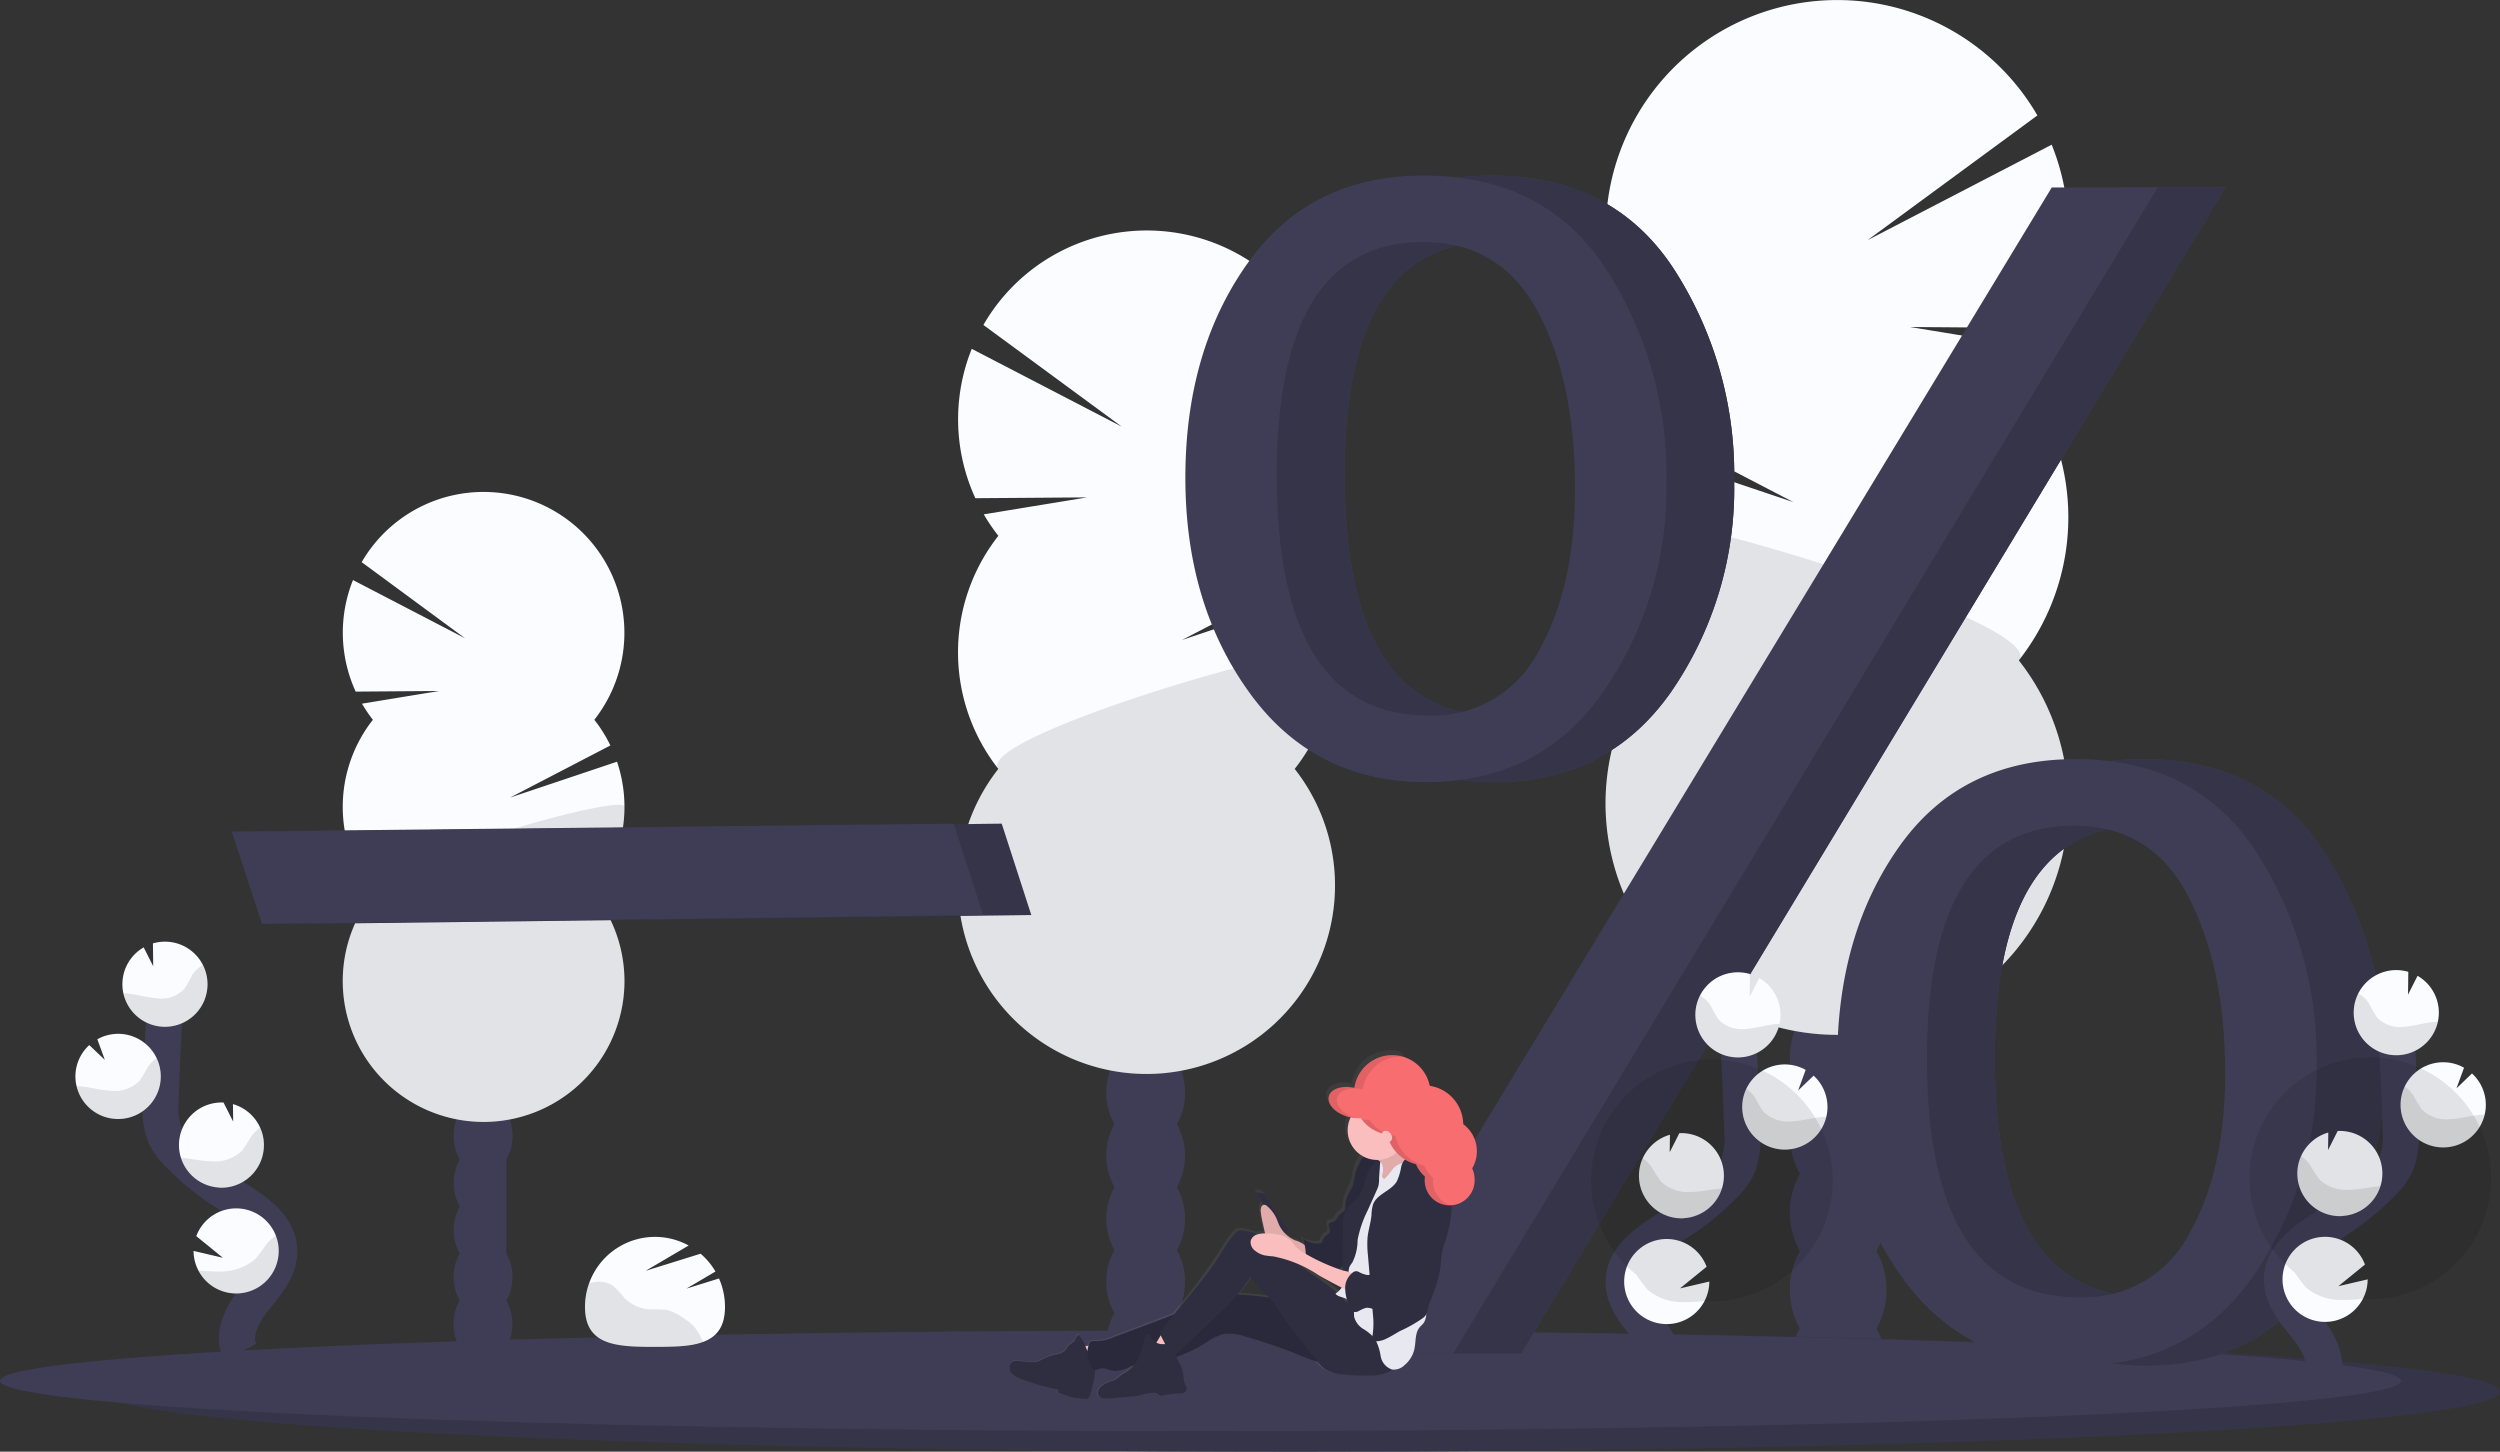 <svg xmlns="http://www.w3.org/2000/svg" xmlns:xlink="http://www.w3.org/1999/xlink" width="277.39" height="161.072" viewBox="0 0 277.39 161.072">
  <rect x="0" y="0" width="277.39" height="161.072" fill="#333333" stroke="none"/>
  <defs>
    <linearGradient id="linear-gradient" x1="0.5" y1="1" x2="0.5" y2="-0.001" gradientUnits="objectBoundingBox">
      <stop offset="0" stop-color="gray" stop-opacity="0.251"/>
      <stop offset="0.54" stop-color="gray" stop-opacity="0.122"/>
      <stop offset="1" stop-color="gray" stop-opacity="0.102"/>
    </linearGradient>
  </defs>
  <g id="Gruppe_522" data-name="Gruppe 522" transform="translate(0 -0.043)">
    <g id="Gruppe_519" data-name="Gruppe 519" transform="translate(178.145 0.043)">
      <ellipse id="Ellipse_248" data-name="Ellipse 248" cx="5.361" cy="7.016" rx="5.361" ry="7.016" transform="translate(20.439 144.659)" fill="#3f3d56"/>
      <path id="Pfad_2525" data-name="Pfad 2525" d="M856.419,584.214a8.453,8.453,0,0,0,1.128-4.288c0-3.883-2.4-7.016-5.361-7.016s-5.359,3.14-5.359,7.016a8.452,8.452,0,0,0,1.119,4.288,8.773,8.773,0,0,0,0,8.574,8.778,8.778,0,0,0,0,8.577,8.453,8.453,0,0,0-1.119,4.288c0,3.883,2.4,7.016,5.359,7.016s5.361-3.14,5.361-7.016a8.453,8.453,0,0,0-1.119-4.288,8.778,8.778,0,0,0,0-8.576,8.773,8.773,0,0,0,0-8.574Z" transform="translate(-826.377 -462.554)" fill="#3f3d56"/>
      <ellipse id="Ellipse_249" data-name="Ellipse 249" cx="5.361" cy="7.016" rx="5.361" ry="7.016" transform="translate(20.439 101.782)" fill="#3f3d56"/>
      <ellipse id="Ellipse_250" data-name="Ellipse 250" cx="5.361" cy="7.016" rx="5.361" ry="7.016" transform="translate(20.439 93.205)" fill="#3f3d56"/>
      <path id="Pfad_2526" data-name="Pfad 2526" d="M808.424,159.718a25.823,25.823,0,0,0,1.995-2.939l-14.076-2.313,15.233.114a25.724,25.724,0,0,0,.485-20.342l-20.439,10.6,18.852-13.848a25.676,25.676,0,1,0-42.409,28.732,25.729,25.729,0,0,0-2.927,4.681l18.281,9.5-19.492-6.553a25.676,25.676,0,0,0,4.126,24.108,25.674,25.674,0,1,0,40.359,0,25.674,25.674,0,0,0,0-31.746Z" transform="translate(-762.558 -118.183)" fill="#fafcff"/>
      <path id="Pfad_2527" data-name="Pfad 2527" d="M762.609,353.558A25.557,25.557,0,0,0,768.1,369.43a25.674,25.674,0,1,0,40.359,0C811.9,365.062,762.609,350.675,762.609,353.558Z" transform="translate(-762.596 -296.149)" opacity="0.1"/>
    </g>
    <g id="Gruppe_520" data-name="Gruppe 520" transform="translate(38.029 54.631)">
      <ellipse id="Ellipse_251" data-name="Ellipse 251" cx="3.262" cy="4.271" rx="3.262" ry="4.271" transform="translate(12.297 88.057)" fill="#3f3d56"/>
      <path id="Pfad_2528" data-name="Pfad 2528" d="M241.763,626.793a5.152,5.152,0,0,0,.682-2.611c0-2.359-1.456-4.271-3.264-4.271s-3.262,1.912-3.262,4.271a5.152,5.152,0,0,0,.68,2.611,5.354,5.354,0,0,0,0,5.22,5.354,5.354,0,0,0,0,5.22,5.135,5.135,0,0,0-.68,2.609c0,2.361,1.456,4.274,3.262,4.274s3.264-1.912,3.264-4.274a5.135,5.135,0,0,0-.682-2.609,1785887.715,1785887.715,0,0,1,0-10.44Z" transform="translate(-223.61 -552.736)" fill="#3f3d56"/>
      <ellipse id="Ellipse_252" data-name="Ellipse 252" cx="3.262" cy="4.271" rx="3.262" ry="4.271" transform="translate(12.297 61.954)" fill="#3f3d56"/>
      <ellipse id="Ellipse_253" data-name="Ellipse 253" cx="3.262" cy="4.271" rx="3.262" ry="4.271" transform="translate(12.297 56.734)" fill="#3f3d56"/>
      <path id="Pfad_2529" data-name="Pfad 2529" d="M188.548,368.391a15.554,15.554,0,0,1-1.213-1.789l8.574-1.408-9.273.07a15.67,15.67,0,0,1-.3-12.377l12.433,6.458L187.3,350.9a15.629,15.629,0,1,1,25.814,17.49,15.612,15.612,0,0,1,1.781,2.847l-11.13,5.786,11.867-3.982a15.639,15.639,0,0,1-2.519,14.678,15.629,15.629,0,1,1-24.569,0,15.634,15.634,0,0,1,0-19.328Z" transform="translate(-185.199 -343.114)" fill="#fafcff"/>
      <path id="Pfad_2530" data-name="Pfad 2530" d="M216.457,486.372a15.568,15.568,0,0,1-3.344,9.664,15.629,15.629,0,1,1-24.57,0C186.449,493.388,216.457,484.617,216.457,486.372Z" transform="translate(-185.199 -451.431)" opacity="0.1"/>
    </g>
    <g id="Gruppe_521" data-name="Gruppe 521" transform="translate(106.301 25.614)">
      <ellipse id="Ellipse_254" data-name="Ellipse 254" cx="4.366" cy="5.715" rx="4.366" ry="5.715" transform="translate(16.454 117.905)" fill="#3f3d56"/>
      <path id="Pfad_2531" data-name="Pfad 2531" d="M542.125,603.43a6.9,6.9,0,0,0,.91-3.495c0-3.155-1.942-5.715-4.368-5.715s-4.368,2.56-4.368,5.715a6.873,6.873,0,0,0,.912,3.495,7.145,7.145,0,0,0,0,6.987,7.14,7.14,0,0,0,0,6.984,6.873,6.873,0,0,0-.912,3.495c0,3.155,1.956,5.715,4.368,5.715s4.368-2.56,4.368-5.715a6.9,6.9,0,0,0-.91-3.495,7.154,7.154,0,0,0,0-6.984A7.16,7.16,0,0,0,542.125,603.43Z" transform="translate(-517.849 -504.263)" fill="#3f3d56"/>
      <ellipse id="Ellipse_255" data-name="Ellipse 255" cx="4.366" cy="5.715" rx="4.366" ry="5.715" transform="translate(16.454 82.972)" fill="#3f3d56"/>
      <ellipse id="Ellipse_256" data-name="Ellipse 256" cx="4.366" cy="5.715" rx="4.366" ry="5.715" transform="translate(16.454 75.986)" fill="#3f3d56"/>
      <path id="Pfad_2532" data-name="Pfad 2532" d="M471,257.439a20.851,20.851,0,0,1-1.626-2.393l11.472-1.883-12.406.092a20.956,20.956,0,0,1-.4-16.573l16.648,8.635-15.355-11.285a20.917,20.917,0,1,1,34.537,23.407,20.95,20.95,0,0,1,2.383,3.815l-14.891,7.737,15.879-5.339a20.925,20.925,0,0,1-3.371,19.641,20.915,20.915,0,1,1-32.879,0,20.922,20.922,0,0,1,0-25.863Z" transform="translate(-466.519 -223.547)" fill="#fafcff"/>
      <path id="Pfad_2533" data-name="Pfad 2533" d="M508.348,415.527a20.824,20.824,0,0,1-4.475,12.93,20.915,20.915,0,1,1-32.879,0C468.191,424.9,508.348,413.178,508.348,415.527Z" transform="translate(-466.519 -368.703)" opacity="0.1"/>
    </g>
    <path id="Pfad_2534" data-name="Pfad 2534" d="M340.158,733.557c0,1.667-12.188,3.191-32.338,4.368-3.665.211-7.591.412-11.756.6q-5.4.243-11.314.459-5.732.2-11.9.379c-12.993.371-27.358.638-42.618.772q-5.555.051-11.258.078-5.941.027-12.018.024c-73.568,0-133.2-2.987-133.2-6.674s59.635-6.674,133.2-6.674c31.673,0,60.759.556,83.62,1.478l2.5.1h.015C321.884,729.691,340.158,731.528,340.158,733.557Z" transform="translate(-62.768 -579.122)" fill="#3f3d56"/>
    <path id="Pfad_2535" data-name="Pfad 2535" d="M340.158,733.557c0,1.667-12.188,3.191-32.338,4.368-3.665.211-7.591.412-11.756.6q-5.4.243-11.314.459-5.732.2-11.9.379c-12.993.371-27.358.638-42.618.772q-5.555.051-11.258.078-5.941.027-12.018.024c-73.568,0-133.2-2.987-133.2-6.674s59.635-6.674,133.2-6.674c31.673,0,60.759.556,83.62,1.478l2.5.1h.015C321.884,729.691,340.158,731.528,340.158,733.557Z" transform="translate(-62.768 -579.122)" opacity="0.15"/>
    <path id="Pfad_2536" data-name="Pfad 2536" d="M294.908,732.079c0,1.393-12.188,2.67-32.338,3.64-3.662.177-7.591.345-11.753.5q-5.4.2-11.314.383-5.732.17-11.9.318c-13,.311-27.36.534-42.62.646q-5.55.041-11.258.063-5.941.022-12.015.022c-73.568,0-133.205-2.5-133.205-5.582s59.638-5.582,133.205-5.582c31.67,0,60.756.464,83.617,1.235l2.5.085h.017C276.646,728.846,294.908,730.373,294.908,732.079Z" transform="translate(-28.5 -578.819)" fill="#3f3d56"/>
    <path id="Pfad_2537" data-name="Pfad 2537" d="M159.824,505.9l-3.344-10.239,80.086-.876,3.281,10.137Z" transform="translate(-125.421 -403.35)" fill="#3f3d56"/>
    <path id="Pfad_2538" data-name="Pfad 2538" d="M159.824,505.9l-3.344-10.239,80.086-.876,3.281,10.137Z" transform="translate(-125.421 -403.35)" opacity="0.15"/>
    <path id="Pfad_2539" data-name="Pfad 2539" d="M137.824,505.9l-3.344-10.239,80.086-.876,3.281,10.137Z" transform="translate(-108.76 -403.35)" fill="#3f3d56"/>
    <path id="Pfad_2540" data-name="Pfad 2540" d="M628.184,265.749q-12.421,0-19.577-9.86T601.45,232q0-14.124,6.921-23.841T627.9,198.45q13.367,0,20.143,10.239a41.967,41.967,0,0,1,6.778,23.7,39.662,39.662,0,0,1-7.014,23.366Q640.792,265.756,628.184,265.749Zm.243-7.395a13.171,13.171,0,0,0,12.214-7.123q4.043-7.123,4.043-17.959,0-12.061-4.138-19.752t-12.692-7.693q-16.26,0-16.26,25.831,0,26.7,16.828,26.7Zm2.728,70.813H619.178l78.407-129.4h11.751Zm69.364,1.327q-12.608,0-19.658-9.95t-7.079-23.892q0-14.03,6.873-23.747T700.23,263.2q13.272,0,20,10.239a42.173,42.173,0,0,1,6.732,23.7A39.9,39.9,0,0,1,720,320.458Q713.03,330.5,700.514,330.5Zm.141-7.584a13.12,13.12,0,0,0,12.149-7q4.017-7,4.016-17.886,0-11.649-4.065-19.539t-12.666-7.9q-16.355,0-16.355,25.831,0,26.5,16.915,26.5Z" transform="translate(-462.403 -178.927)" fill="#3f3d56"/>
    <path id="Pfad_2541" data-name="Pfad 2541" d="M628.184,265.749q-12.421,0-19.577-9.86T601.45,232q0-14.124,6.921-23.841T627.9,198.45q13.367,0,20.143,10.239a41.967,41.967,0,0,1,6.778,23.7,39.662,39.662,0,0,1-7.014,23.366Q640.792,265.756,628.184,265.749Zm.243-7.395a13.171,13.171,0,0,0,12.214-7.123q4.043-7.123,4.043-17.959,0-12.061-4.138-19.752t-12.692-7.693q-16.26,0-16.26,25.831,0,26.7,16.828,26.7Zm2.728,70.813H619.178l78.407-129.4h11.751Zm69.364,1.327q-12.608,0-19.658-9.95t-7.079-23.892q0-14.03,6.873-23.747T700.23,263.2q13.272,0,20,10.239a42.173,42.173,0,0,1,6.732,23.7A39.9,39.9,0,0,1,720,320.458Q713.03,330.5,700.514,330.5Zm.141-7.584a13.12,13.12,0,0,0,12.149-7q4.017-7,4.016-17.886,0-11.649-4.065-19.539t-12.666-7.9q-16.355,0-16.355,25.831,0,26.5,16.915,26.5Z" transform="translate(-462.403 -178.927)" fill="#3f3d56"/>
    <path id="Pfad_2542" data-name="Pfad 2542" d="M628.184,265.749q-12.421,0-19.577-9.86T601.45,232q0-14.124,6.921-23.841T627.9,198.45q13.367,0,20.143,10.239a41.967,41.967,0,0,1,6.778,23.7,39.662,39.662,0,0,1-7.014,23.366Q640.792,265.756,628.184,265.749Zm.243-7.395a13.171,13.171,0,0,0,12.214-7.123q4.043-7.123,4.043-17.959,0-12.061-4.138-19.752t-12.692-7.693q-16.26,0-16.26,25.831,0,26.7,16.828,26.7Zm2.728,70.813H619.178l78.407-129.4h11.751Zm69.364,1.327q-12.608,0-19.658-9.95t-7.079-23.892q0-14.03,6.873-23.747T700.23,263.2q13.272,0,20,10.239a42.173,42.173,0,0,1,6.732,23.7A39.9,39.9,0,0,1,720,320.458Q713.03,330.5,700.514,330.5Zm.141-7.584a13.12,13.12,0,0,0,12.149-7q4.017-7,4.016-17.886,0-11.649-4.065-19.539t-12.666-7.9q-16.355,0-16.355,25.831,0,26.5,16.915,26.5Z" transform="translate(-462.403 -178.927)" opacity="0.15"/>
    <path id="Pfad_2543" data-name="Pfad 2543" d="M597.184,265.749q-12.421,0-19.577-9.86T570.45,232q0-14.124,6.921-23.841T596.9,198.45q13.367,0,20.143,10.239a41.968,41.968,0,0,1,6.778,23.7,39.662,39.662,0,0,1-7.014,23.366Q609.792,265.756,597.184,265.749Zm.243-7.395a13.171,13.171,0,0,0,12.214-7.123q4.043-7.123,4.043-17.959,0-12.061-4.138-19.752t-12.693-7.693q-16.26,0-16.26,25.831,0,26.7,16.828,26.7Zm2.728,70.813H588.178l78.407-129.4h11.751Zm69.364,1.327q-12.607,0-19.658-9.95t-7.079-23.892q0-14.03,6.873-23.747T669.23,263.2q13.272,0,20,10.239a42.173,42.173,0,0,1,6.732,23.7A39.9,39.9,0,0,1,689,320.458Q682.03,330.5,669.514,330.5Zm.141-7.584a13.12,13.12,0,0,0,12.149-7q4.017-7,4.016-17.886,0-11.649-4.065-19.539t-12.671-7.9q-16.355,0-16.355,25.831,0,26.5,16.92,26.5Z" transform="translate(-438.927 -178.927)" fill="#3f3d56"/>
    <path id="Pfad_2544" data-name="Pfad 2544" d="M775.134,623.065c1-1.854-.136-4.126-1.442-5.781s-2.9-3.373-2.864-5.482c.049-3.026,3.262-4.815,5.824-6.421a28.416,28.416,0,0,0,5.237-4.208,7.69,7.69,0,0,0,1.609-2.155,8.806,8.806,0,0,0,.485-3.827q-.168-6.485-.641-12.95" transform="translate(-590.675 -469.577)" fill="none" stroke="#3f3d56" stroke-miterlimit="10" stroke-width="4"/>
    <path id="Pfad_2545" data-name="Pfad 2545" d="M813.061,567.212a4.715,4.715,0,0,0-2.357-3.868l-1.058,2.092.032-2.534a4.781,4.781,0,0,0-1.556-.187,4.723,4.723,0,1,0,4.939,4.5Z" transform="translate(-615.51 -454.786)" fill="#fafcff"/>
    <path id="Pfad_2546" data-name="Pfad 2546" d="M779.993,691.529a4.72,4.72,0,1,1,.228-3.8l-2.951,2.4,3.252-.757A4.709,4.709,0,0,1,779.993,691.529Z" transform="translate(-590.863 -547.132)" fill="#fafcff"/>
    <path id="Pfad_2547" data-name="Pfad 2547" d="M782.781,645.706a4.723,4.723,0,0,1-4.939-4.5,4.67,4.67,0,0,1,.408-2.153,4.73,4.73,0,0,1,3.024-2.619l-.027,1.942,1.07-2.116h0a4.723,4.723,0,1,1,.442,9.436Z" transform="translate(-595.983 -510.486)" fill="#fafcff"/>
    <path id="Pfad_2548" data-name="Pfad 2548" d="M830.016,614.288a4.725,4.725,0,1,1,2.087-8.839l-.835,2.286,1.718-1.648a4.708,4.708,0,0,1,1.531,3.259,4.606,4.606,0,0,1-.121,1.3,4.725,4.725,0,0,1-4.38,3.64Z" transform="translate(-631.754 -486.695)" fill="#fafcff"/>
    <path id="Pfad_2549" data-name="Pfad 2549" d="M812.433,576.544c-1.09.119-2.148.459-3.242.527a3.522,3.522,0,0,1-2.987-1.046,14.429,14.429,0,0,1-.874-1.536,3.347,3.347,0,0,0-1.189-1.119,4.723,4.723,0,1,0,8.829,3.133C812.789,576.513,812.612,576.525,812.433,576.544Z" transform="translate(-615.518 -462.859)" opacity="0.1"/>
    <path id="Pfad_2550" data-name="Pfad 2550" d="M830.026,622.737A4.728,4.728,0,0,1,825.534,616a3.538,3.538,0,0,1,.949.951,15.541,15.541,0,0,0,.937,1.56,3.85,3.85,0,0,0,3.131,1.1c1.138-.051,2.24-.376,3.376-.485.158-.015.318-.024.485-.029A4.725,4.725,0,0,1,830.026,622.737Z" transform="translate(-631.764 -495.144)" opacity="0.1"/>
    <path id="Pfad_2551" data-name="Pfad 2551" d="M782.781,654.44a4.723,4.723,0,0,1-4.939-4.5,4.669,4.669,0,0,1,.408-2.153,3.8,3.8,0,0,1,1,.971,16.153,16.153,0,0,0,1.027,1.592,4.368,4.368,0,0,0,3.342,1.17c1.206-.029,2.3-.311,3.458-.4a4.725,4.725,0,0,1-4.293,3.318Z" transform="translate(-595.983 -519.219)" opacity="0.1"/>
    <path id="Pfad_2552" data-name="Pfad 2552" d="M779.945,700.974a13.406,13.406,0,1,0-7.574-2.929,18.527,18.527,0,0,0,1.264,1.679,5.934,5.934,0,0,0,3.912,1.374A20.106,20.106,0,0,0,779.945,700.974Z" transform="translate(-590.815 -556.577)" opacity="0.1"/>
    <path id="Pfad_2553" data-name="Pfad 2553" d="M1076.134,622.065c1-1.854-.136-4.126-1.442-5.781s-2.9-3.373-2.864-5.482c.048-3.026,3.262-4.815,5.824-6.421a28.412,28.412,0,0,0,5.237-4.208,7.688,7.688,0,0,0,1.609-2.155,8.808,8.808,0,0,0,.485-3.827q-.167-6.484-.641-12.95" transform="translate(-818.627 -468.819)" fill="none" stroke="#3f3d56" stroke-miterlimit="10" stroke-width="4"/>
    <path id="Pfad_2554" data-name="Pfad 2554" d="M1114.061,566.212a4.715,4.715,0,0,0-2.357-3.868l-1.058,2.092.032-2.534a4.779,4.779,0,0,0-1.556-.187,4.723,4.723,0,1,0,4.939,4.5Z" transform="translate(-843.462 -454.029)" fill="#fafcff"/>
    <path id="Pfad_2555" data-name="Pfad 2555" d="M1080.993,690.529a4.72,4.72,0,1,1,.228-3.8l-2.951,2.4,3.252-.757A4.709,4.709,0,0,1,1080.993,690.529Z" transform="translate(-818.815 -546.375)" fill="#fafcff"/>
    <path id="Pfad_2556" data-name="Pfad 2556" d="M1083.781,644.706a4.722,4.722,0,0,1-4.938-4.5,4.669,4.669,0,0,1,.407-2.153,4.73,4.73,0,0,1,3.024-2.619l-.027,1.941,1.07-2.116h.012a4.723,4.723,0,1,1,.442,9.436Z" transform="translate(-823.935 -509.728)" fill="#fafcff"/>
    <path id="Pfad_2557" data-name="Pfad 2557" d="M1131.016,613.288a4.725,4.725,0,1,1,2.087-8.839l-.835,2.286,1.718-1.648a4.708,4.708,0,0,1,1.531,3.259,4.6,4.6,0,0,1-.121,1.3A4.725,4.725,0,0,1,1131.016,613.288Z" transform="translate(-859.705 -485.937)" fill="#fafcff"/>
    <path id="Pfad_2558" data-name="Pfad 2558" d="M1113.433,575.544c-1.09.119-2.148.459-3.242.527a3.523,3.523,0,0,1-2.988-1.046,14.45,14.45,0,0,1-.874-1.536,3.345,3.345,0,0,0-1.189-1.119,4.723,4.723,0,1,0,8.829,3.133C1113.789,575.513,1113.612,575.525,1113.433,575.544Z" transform="translate(-843.469 -462.102)" opacity="0.1"/>
    <path id="Pfad_2559" data-name="Pfad 2559" d="M1131.026,621.737a4.728,4.728,0,0,1-4.492-6.737,3.539,3.539,0,0,1,.949.951,15.521,15.521,0,0,0,.937,1.56,3.849,3.849,0,0,0,3.131,1.1c1.138-.051,2.24-.376,3.376-.485.158-.015.318-.024.485-.029A4.725,4.725,0,0,1,1131.026,621.737Z" transform="translate(-859.716 -494.386)" opacity="0.1"/>
    <path id="Pfad_2560" data-name="Pfad 2560" d="M1083.781,653.44a4.722,4.722,0,0,1-4.938-4.5,4.669,4.669,0,0,1,.407-2.153,3.8,3.8,0,0,1,1,.971,16.153,16.153,0,0,0,1.026,1.592,4.369,4.369,0,0,0,3.342,1.17c1.17-.024,2.3-.311,3.458-.4A4.725,4.725,0,0,1,1083.781,653.44Z" transform="translate(-823.935 -518.461)" opacity="0.1"/>
    <path id="Pfad_2561" data-name="Pfad 2561" d="M1080.944,699.974a13.409,13.409,0,1,0-7.574-2.929,18.5,18.5,0,0,0,1.264,1.679,5.933,5.933,0,0,0,3.912,1.374A20.119,20.119,0,0,0,1080.944,699.974Z" transform="translate(-818.766 -555.82)" opacity="0.1"/>
    <path id="Pfad_2562" data-name="Pfad 2562" d="M110.774,609.065c-1-1.854.136-4.126,1.442-5.781s2.9-3.373,2.864-5.482c-.049-3.026-3.262-4.815-5.824-6.421a28.413,28.413,0,0,1-5.237-4.208,7.688,7.688,0,0,1-1.609-2.155,8.807,8.807,0,0,1-.485-3.827q.167-6.485.641-12.95" transform="translate(-84.096 -458.974)" fill="none" stroke="#3f3d56" stroke-miterlimit="10" stroke-width="4"/>
    <path id="Pfad_2563" data-name="Pfad 2563" d="M84.464,553.212a4.715,4.715,0,0,1,2.356-3.868l1.058,2.092-.032-2.534a4.779,4.779,0,0,1,1.556-.187,4.723,4.723,0,1,1-4.939,4.5Z" transform="translate(-70.878 -444.184)" fill="#fafcff"/>
    <path id="Pfad_2564" data-name="Pfad 2564" d="M117.529,677.529a4.72,4.72,0,1,0-.228-3.8l2.951,2.4L117,675.369A4.708,4.708,0,0,0,117.529,677.529Z" transform="translate(-95.522 -536.529)" fill="#fafcff"/>
    <path id="Pfad_2565" data-name="Pfad 2565" d="M114.809,631.706a4.723,4.723,0,0,0,4.939-4.5,4.669,4.669,0,0,0-.408-2.153,4.73,4.73,0,0,0-3.024-2.619l.027,1.941-1.07-2.116h0a4.723,4.723,0,1,0-.442,9.436Z" transform="translate(-90.47 -499.883)" fill="#fafcff"/>
    <path id="Pfad_2566" data-name="Pfad 2566" d="M67.484,600.29a4.725,4.725,0,1,0-2.075-8.839l.835,2.286-1.73-1.641a4.708,4.708,0,0,0-1.531,3.252,4.611,4.611,0,0,0,.121,1.3A4.725,4.725,0,0,0,67.484,600.29Z" transform="translate(-54.61 -476.094)" fill="#fafcff"/>
    <path id="Pfad_2567" data-name="Pfad 2567" d="M85.426,562.544c1.09.119,2.148.459,3.242.527a3.523,3.523,0,0,0,2.987-1.046,14.426,14.426,0,0,0,.874-1.536,3.347,3.347,0,0,1,1.189-1.119A4.723,4.723,0,1,1,84.89,562.5C85.07,562.513,85.247,562.525,85.426,562.544Z" transform="translate(-71.205 -452.257)" opacity="0.1"/>
    <path id="Pfad_2568" data-name="Pfad 2568" d="M67.865,608.737A4.727,4.727,0,0,0,72.357,602a3.538,3.538,0,0,0-.949.951,15.52,15.52,0,0,1-.937,1.56,3.85,3.85,0,0,1-3.131,1.1c-1.138-.051-2.24-.376-3.376-.485-.158-.015-.318-.024-.485-.029A4.725,4.725,0,0,0,67.865,608.737Z" transform="translate(-54.991 -484.541)" opacity="0.1"/>
    <path id="Pfad_2569" data-name="Pfad 2569" d="M115.393,640.44a4.723,4.723,0,0,0,4.939-4.5,4.669,4.669,0,0,0-.408-2.153,3.8,3.8,0,0,0-1,.971,16.169,16.169,0,0,1-1.027,1.592,4.369,4.369,0,0,1-3.342,1.17c-1.17-.024-2.3-.311-3.458-.4A4.725,4.725,0,0,0,115.393,640.44Z" transform="translate(-91.054 -508.616)" opacity="0.1"/>
    <path id="Pfad_2570" data-name="Pfad 2570" d="M119.18,686.974a4.723,4.723,0,0,0,8.61-3.854,4.755,4.755,0,0,0-1.036.925,18.529,18.529,0,0,1-1.264,1.679,5.933,5.933,0,0,1-3.912,1.374A20.094,20.094,0,0,1,119.18,686.974Z" transform="translate(-97.173 -545.974)" opacity="0.1"/>
    <path id="Pfad_2571" data-name="Pfad 2571" d="M541.424,609.095a3.769,3.769,0,0,0-1.5-3.038,216.485,216.485,0,0,0-6.618-7.606h0a3.715,3.715,0,0,0-.546-.129h-.053l-.095-.012h-.5A4.317,4.317,0,0,0,527.94,602c-1.347-.311-2.582.092-2.8.944a1.153,1.153,0,0,0,.036.682,2.953,2.953,0,0,0,1.978,1.6l.131.039c.066.019.131.034.2.049h.044a3.4,3.4,0,0,0,1.483,4.443.752.752,0,0,0-.087.056,1.213,1.213,0,0,0-.291.408,5.913,5.913,0,0,0-.563,1.357c-.1.405-.114.83-.243,1.23a11,11,0,0,0-.854,2.141c-.029.344.027.75-.219.985a1.609,1.609,0,0,1-.194.143,1.5,1.5,0,0,0-.427.447,1.428,1.428,0,0,1-.284.393c-.221.167-.585.15-.694.408s.172.561.107.842c-.053.228-.3.333-.485.485a1.72,1.72,0,0,0-.413.784,2.509,2.509,0,0,1-2.07-.527,3.882,3.882,0,0,1,.214.774,3.262,3.262,0,0,0-1.116-.558,3.566,3.566,0,0,1-1.189-.883l.636-.087-2.815-4.271-.83-.17.745,1.429a.447.447,0,0,0-.243.306,1.3,1.3,0,0,0-.029.485,8.986,8.986,0,0,0,.192,1.138l.216,1a2.6,2.6,0,0,0,.07.279,2.828,2.828,0,0,0-.835.095,7.334,7.334,0,0,0-1.73-.41.882.882,0,0,0-.391.019.945.945,0,0,0-.364.3,11.644,11.644,0,0,0-1.286,1.81,60.789,60.789,0,0,1-5.422,7.3c-1.306.531-2.621,1.036-3.939,1.536l-2.832,1.08a4.255,4.255,0,0,1-1.755.4c-.272-.017-.6-.058-.755.172a1.46,1.46,0,0,0-.172.369c-.1,0-.2.024-.291.029h-.017a3.362,3.362,0,0,0-.68-1.25.422.422,0,0,0-.32.243c-.068.126-.109.265-.187.381-.153.223-.417.333-.607.522s-.308.485-.512.67a2.032,2.032,0,0,1-.971.376,6.13,6.13,0,0,0-1.507.573,2.578,2.578,0,0,1-.558.257,2.1,2.1,0,0,1-.653.022l-1.5-.109a1.168,1.168,0,0,0-.4.017.745.745,0,0,0-.485.769,1.2,1.2,0,0,0,.473.825,3.155,3.155,0,0,0,.854.444,24.815,24.815,0,0,0,4.016,1.177v.3a6.811,6.811,0,0,0,3.06.728.456.456,0,0,0,.228-.041.507.507,0,0,0,.192-.3,12.375,12.375,0,0,0,.6-2.939h0a1.514,1.514,0,0,0,.541-.138c.517-.141,1.029.214,1.56.272a4.274,4.274,0,0,0,1.883-.546c.09-.034.18-.063.269-.092a3.016,3.016,0,0,1-.619.6c-.257.184-.546.32-.8.512a5.317,5.317,0,0,1-.672.522,4.056,4.056,0,0,1-.517.2,3.51,3.51,0,0,0-.728.366,1.515,1.515,0,0,0-.5.485.663.663,0,0,0,.451,1.034,2.084,2.084,0,0,0,.614.017c.811-.061,1.619-.136,2.427-.209a6.784,6.784,0,0,0,1.017-.146c.177-.044.352-.1.529-.148a4.282,4.282,0,0,1,.925-.138.769.769,0,0,1,.269.027c.189.061.323.243.514.291a.794.794,0,0,0,.366-.051,8.417,8.417,0,0,1,1.8-.192c.265-.015.575-.066.7-.311.15-.3-.1-.643-.2-.971a2.926,2.926,0,0,1-.083-.636,3.965,3.965,0,0,0-.447-1.512,4.1,4.1,0,0,1-.332-.689,17.536,17.536,0,0,0,3.31-1.679,6,6,0,0,1,1.888-.908,5.07,5.07,0,0,1,2.371.274,53.307,53.307,0,0,1,5.434,1.9,26.97,26.97,0,0,0,2.568.971,4,4,0,0,0,.91.888,4.207,4.207,0,0,0,1.978.539,25.953,25.953,0,0,0,2.781.1,4.7,4.7,0,0,0,2.073-.383,2.4,2.4,0,0,0,.434-.286,1.719,1.719,0,0,0,1.364-.5,3.3,3.3,0,0,0,1.044-1.638c.223-.876.051-1.9.59-2.614.143-.192.33-.347.471-.541a1.456,1.456,0,0,0,.243-.881l.024-.036a3.274,3.274,0,0,0,.243-.883,5.06,5.06,0,0,1,.243-.7,21.028,21.028,0,0,0,.713-2.07,11.359,11.359,0,0,0,.33-1.42c.058-.383.092-.769.124-1.155a6.966,6.966,0,0,1,.349-1.774,14.492,14.492,0,0,0,.8-4.252v-.085a2.847,2.847,0,0,0,2.536-2.874,3.042,3.042,0,0,0-.262-1.24,3.849,3.849,0,0,0,.5-1.929ZM527.7,625.77c.041.148.09.3.138.444-.223-.221-.444-.449-.67-.667.09.027.18.056.267.087a1.606,1.606,0,0,1,.267.136Zm-1.087-.728c-1.325-1.15-2.859-2.043-4.215-3.155.728.366,1.456.791,2.184,1.2q1.272.728,2.573,1.393a2.091,2.091,0,0,1-.534.553Zm.566-2.9.063-.066v.454c-.119-.039-.243-.078-.357-.121a3.02,3.02,0,0,0,.3-.277Zm-11.666,3.116a11,11,0,0,0,1.415-2.017,13.221,13.221,0,0,0,2.106,2.352c-1.17-.165-2.342-.294-3.519-.345Z" transform="translate(-377.975 -481.747)" fill="url(#linear-gradient)"/>
    <path id="Pfad_2572" data-name="Pfad 2572" d="M574.53,545.12l.837.17,2.852,4.213-1.26.17Z" transform="translate(-435.1 -412.794)" fill="#2f2e41"/>
    <path id="Pfad_2573" data-name="Pfad 2573" d="M519.48,733.526a16.589,16.589,0,0,0,.832,2.184,20.181,20.181,0,0,0,2.781-.794,7.573,7.573,0,0,0-.578-.784,2.724,2.724,0,0,0-.786-.6,2.14,2.14,0,0,0-.954-.015Q520.128,733.538,519.48,733.526Z" transform="translate(-400.326 -584.101)" fill="#fbbebe"/>
    <path id="Pfad_2574" data-name="Pfad 2574" d="M499.391,730.938a1.746,1.746,0,0,1-.951-1.082,3.518,3.518,0,0,0-.711-1.3.425.425,0,0,0-.32.243c-.07.121-.112.26-.192.376-.15.218-.417.325-.609.512s-.311.471-.517.658a2.056,2.056,0,0,1-.971.374,6.149,6.149,0,0,0-1.519.563,2.594,2.594,0,0,1-.563.243,2.134,2.134,0,0,1-.658.022l-1.512-.109a1.179,1.179,0,0,0-.4.019.728.728,0,0,0-.485.757,1.175,1.175,0,0,0,.485.813,3.221,3.221,0,0,0,.859.437,25.9,25.9,0,0,0,4.053,1.158v.3a7.017,7.017,0,0,0,3.085.728.486.486,0,0,0,.243-.041.5.5,0,0,0,.194-.3,11.935,11.935,0,0,0,.629-3.286,2.466,2.466,0,0,0-.063-.844c-.083-.272.2-.158-.063-.265" transform="translate(-377.983 -580.387)" fill="#2f2e41"/>
    <path id="Pfad_2575" data-name="Pfad 2575" d="M555.38,711.146c-4.482.272-8.909-1.044-13.4-1.184a6.7,6.7,0,0,0-1.665.107,8.181,8.181,0,0,0-1.65.641c-2.4,1.119-4.895,2.046-7.383,2.973l-2.854,1.063a4.443,4.443,0,0,1-1.772.391c-.272-.017-.6-.058-.76.17a2.8,2.8,0,0,0,.063,2.471c.1.243.267.522.534.551a1.573,1.573,0,0,0,.546-.138c.519-.138,1.039.211,1.573.267a4.385,4.385,0,0,0,1.9-.536,17.714,17.714,0,0,1,3.252-.551,14.531,14.531,0,0,0,5.1-2.116,5.983,5.983,0,0,1,1.9-.893,5.208,5.208,0,0,1,2.39.269,55.128,55.128,0,0,1,5.477,1.866,25.236,25.236,0,0,0,2.864,1.044,10.353,10.353,0,0,0,6.417-.374c.728-.284,1.495-.784,1.536-1.558.024-.442-.318-.83-.546-1.214-.148-.243-.294-.485-.454-.716C557.679,712.551,556.742,711.063,555.38,711.146Z" transform="translate(-404.986 -566.293)" fill="#2f2e41"/>
    <path id="Pfad_2576" data-name="Pfad 2576" d="M555.38,711.146c-4.482.272-8.909-1.044-13.4-1.184a6.7,6.7,0,0,0-1.665.107,8.181,8.181,0,0,0-1.65.641c-2.4,1.119-4.895,2.046-7.383,2.973l-2.854,1.063a4.443,4.443,0,0,1-1.772.391c-.272-.017-.6-.058-.76.17a2.8,2.8,0,0,0,.063,2.471c.1.243.267.522.534.551a1.573,1.573,0,0,0,.546-.138c.519-.138,1.039.211,1.573.267a4.385,4.385,0,0,0,1.9-.536,17.714,17.714,0,0,1,3.252-.551,14.531,14.531,0,0,0,5.1-2.116,5.983,5.983,0,0,1,1.9-.893,5.208,5.208,0,0,1,2.39.269,55.128,55.128,0,0,1,5.477,1.866,25.236,25.236,0,0,0,2.864,1.044,10.353,10.353,0,0,0,6.417-.374c.728-.284,1.495-.784,1.536-1.558.024-.442-.318-.83-.546-1.214-.148-.243-.294-.485-.454-.716C557.679,712.551,556.742,711.063,555.38,711.146Z" transform="translate(-404.986 -566.293)" opacity="0.1"/>
    <path id="Pfad_2577" data-name="Pfad 2577" d="M554.93,728.807q1.053.357,2.121.66c.4-.658,1.148-1.114,1.318-1.864a.175.175,0,0,0,0-.1.18.18,0,0,0-.08-.073,3.968,3.968,0,0,0-1.662-.485c-.461-.029-.67.451-.879.789C555.675,727.871,555.117,728.87,554.93,728.807Z" transform="translate(-427.173 -579.164)" fill="#fbbebe"/>
    <path id="Pfad_2578" data-name="Pfad 2578" d="M537.383,729.3a1.526,1.526,0,0,1-1.031-.677c-.1-.172-.2-.405-.4-.393s-.267.231-.308.413a11.79,11.79,0,0,1-.58,1.992,3.735,3.735,0,0,1-1.24,1.628c-.26.18-.549.315-.8.5a5.306,5.306,0,0,1-.68.514,3.84,3.84,0,0,1-.522.194,3.586,3.586,0,0,0-.745.362,1.517,1.517,0,0,0-.507.485.653.653,0,0,0,.442,1.022,2.2,2.2,0,0,0,.619.015c.818-.061,1.633-.133,2.449-.206a6.951,6.951,0,0,0,1.027-.141c.18-.044.354-.1.531-.148a4.5,4.5,0,0,1,.934-.136.79.79,0,0,1,.272.027c.189.061.323.243.517.286a.8.8,0,0,0,.369-.048,8.736,8.736,0,0,1,1.815-.189c.267-.015.582-.066.7-.306.153-.3-.1-.633-.2-.954a3,3,0,0,1-.085-.626,3.812,3.812,0,0,0-.449-1.488c-.209-.383-.485-.806-.347-1.213a1.061,1.061,0,0,0,.138-.415C539.264,729.143,537.752,729.386,537.383,729.3Z" transform="translate(-408.639 -580.136)" fill="#2f2e41"/>
    <path id="Pfad_2579" data-name="Pfad 2579" d="M608.7,672.96a3.514,3.514,0,0,1-1.786-1.774c-.073-.17-.136-.347-.206-.519a3.974,3.974,0,0,0-1.068-1.48.512.512,0,0,0-.4-.167.422.422,0,0,0-.291.311,1.273,1.273,0,0,0-.032.485,9.137,9.137,0,0,0,.194,1.119l.218.99a1.942,1.942,0,0,0,.136.442,1.538,1.538,0,0,0,.364.434c.2.184.4.362.6.534a2.142,2.142,0,0,0,.366.267,2.245,2.245,0,0,0,.682.2,5.882,5.882,0,0,1,2.546.971s0-.662-.017-.728a.971.971,0,0,0-.189-.531A3.208,3.208,0,0,0,608.7,672.96Z" transform="translate(-465.022 -535.296)" fill="#fbbebe"/>
    <path id="Pfad_2580" data-name="Pfad 2580" d="M608.7,672.96a3.514,3.514,0,0,1-1.786-1.774c-.073-.17-.136-.347-.206-.519a3.974,3.974,0,0,0-1.068-1.48.512.512,0,0,0-.4-.167.422.422,0,0,0-.291.311,1.273,1.273,0,0,0-.032.485,9.137,9.137,0,0,0,.194,1.119l.218.99a1.942,1.942,0,0,0,.136.442,1.538,1.538,0,0,0,.364.434c.2.184.4.362.6.534a2.142,2.142,0,0,0,.366.267,2.245,2.245,0,0,0,.682.2,5.882,5.882,0,0,1,2.546.971s0-.662-.017-.728a.971.971,0,0,0-.189-.531A3.208,3.208,0,0,0,608.7,672.96Z" transform="translate(-465.022 -535.296)" opacity="0.1"/>
    <ellipse id="Ellipse_257" data-name="Ellipse 257" cx="1.09" cy="1.097" rx="1.09" ry="1.097" transform="translate(151.71 127.899)" fill="#2f2e41"/>
    <path id="Pfad_2581" data-name="Pfad 2581" d="M631.765,646.715a1.213,1.213,0,0,0-.862.124,1.159,1.159,0,0,0-.294.4,5.721,5.721,0,0,0-.568,1.335c-.1.4-.114.818-.243,1.213-.223.728-.8,1.347-.862,2.107-.029.34.027.74-.221.971a1.424,1.424,0,0,1-.2.138,1.491,1.491,0,0,0-.43.442,1.4,1.4,0,0,1-.3.42c-.223.165-.59.148-.7.4s.172.551.107.828c-.053.226-.306.33-.485.485a1.68,1.68,0,0,0-.415.774,2.57,2.57,0,0,1-2.085-.522,6.572,6.572,0,0,1,.323,2.386.985.985,0,0,1-.192.728,12.33,12.33,0,0,1,2.56.444,1.757,1.757,0,0,0,1.116,0,1.845,1.845,0,0,0,.512-.408,3.251,3.251,0,0,0,1.056-1.624,8.829,8.829,0,0,0,.019-1.1,6.337,6.337,0,0,1,.279-1.337,15.635,15.635,0,0,0,.485-2.754c.051-.575.546-1.036.808-1.551a7.662,7.662,0,0,0,1.034-3.065C632.245,647.2,632.124,646.761,631.765,646.715Z" transform="translate(-479.64 -518.382)" fill="#2f2e41"/>
    <path id="Pfad_2582" data-name="Pfad 2582" d="M631.765,646.715a1.213,1.213,0,0,0-.862.124,1.159,1.159,0,0,0-.294.4,5.721,5.721,0,0,0-.568,1.335c-.1.4-.114.818-.243,1.213-.223.728-.8,1.347-.862,2.107-.029.34.027.74-.221.971a1.424,1.424,0,0,1-.2.138,1.491,1.491,0,0,0-.43.442,1.4,1.4,0,0,1-.3.42c-.223.165-.59.148-.7.4s.172.551.107.828c-.053.226-.306.33-.485.485a1.68,1.68,0,0,0-.415.774,2.57,2.57,0,0,1-2.085-.522,6.572,6.572,0,0,1,.323,2.386.985.985,0,0,1-.192.728,12.33,12.33,0,0,1,2.56.444,1.757,1.757,0,0,0,1.116,0,1.845,1.845,0,0,0,.512-.408,3.251,3.251,0,0,0,1.056-1.624,8.829,8.829,0,0,0,.019-1.1,6.337,6.337,0,0,1,.279-1.337,15.635,15.635,0,0,0,.485-2.754c.051-.575.546-1.036.808-1.551a7.662,7.662,0,0,0,1.034-3.065C632.245,647.2,632.124,646.761,631.765,646.715Z" transform="translate(-479.64 -518.382)" opacity="0.1"/>
    <path id="Pfad_2583" data-name="Pfad 2583" d="M581.256,689.988a10.059,10.059,0,0,1-2.371-1.98c-1.442-1.354-3.2-2.31-4.718-3.58a30.276,30.276,0,0,0-3-2.521,7.46,7.46,0,0,0-3.218-1.128.892.892,0,0,0-.393.019.944.944,0,0,0-.366.291,11.443,11.443,0,0,0-1.3,1.784c-1.92,3.257-4.645,6-6.9,9.028a.405.405,0,0,0-.027.548l.459.9c.257.5.67,1.09,1.213.99a1.346,1.346,0,0,0,.643-.41l2.063-1.973,2.162-2.068a16.682,16.682,0,0,0,3.383-4c.646,1.119,1.791,1.852,2.577,2.878.3.388.541.818.808,1.23.43.663.915,1.284,1.4,1.9l2.483,3.167a4.8,4.8,0,0,0,1.148,1.165,4.4,4.4,0,0,0,1.995.531,25.7,25.7,0,0,0,2.8.1,4.81,4.81,0,0,0,2.087-.376,1.922,1.922,0,0,0,1.133-1.682,2.5,2.5,0,0,0-.357-1.051A8.283,8.283,0,0,0,581.256,689.988Z" transform="translate(-430.151 -544.191)" fill="#2f2e41"/>
    <ellipse id="Ellipse_258" data-name="Ellipse 258" cx="0.837" cy="0.842" rx="0.837" ry="0.842" transform="translate(152.632 128.914)" fill="#e8e8f0"/>
    <path id="Pfad_2584" data-name="Pfad 2584" d="M656.538,641.851a1.6,1.6,0,0,1,.092,1.213,4.693,4.693,0,0,1-.539,1.116,5.566,5.566,0,0,1-.7,1,7.192,7.192,0,0,0,3.689-1.061,5.3,5.3,0,0,0,2.327-2.029,1.078,1.078,0,0,1-.857-.158,3.21,3.21,0,0,1-.658-.612l-.648-.728a2.912,2.912,0,0,1-.4-.527,1.456,1.456,0,0,1-.172-.847,4.85,4.85,0,0,1-.859.714c-.464.3-.971.522-1.439.82-.165.107-.531.279-.437.485S656.407,641.618,656.538,641.851Z" transform="translate(-503.253 -512.728)" fill="#fbbebe"/>
    <path id="Pfad_2585" data-name="Pfad 2585" d="M656.538,641.851a1.6,1.6,0,0,1,.092,1.213,4.693,4.693,0,0,1-.539,1.116,5.566,5.566,0,0,1-.7,1,7.192,7.192,0,0,0,3.689-1.061,5.3,5.3,0,0,0,2.327-2.029,1.078,1.078,0,0,1-.857-.158,3.21,3.21,0,0,1-.658-.612l-.648-.728a2.912,2.912,0,0,1-.4-.527,1.456,1.456,0,0,1-.172-.847,4.85,4.85,0,0,1-.859.714c-.464.3-.971.522-1.439.82-.165.107-.531.279-.437.485S656.407,641.618,656.538,641.851Z" transform="translate(-503.253 -512.728)" opacity="0.1"/>
    <path id="Pfad_2586" data-name="Pfad 2586" d="M644.211,650.134a1.094,1.094,0,0,0,0,1.264c.036.046.175.335.243.337a.221.221,0,0,0,.148-.075,10.3,10.3,0,0,0,.82-.971,1.81,1.81,0,0,1,1.044-.684,2.283,2.283,0,0,1,1.439.447,1.374,1.374,0,0,1,.485.4,1.322,1.322,0,0,1,.163.548,25.671,25.671,0,0,1,.146,3.485,13.408,13.408,0,0,1-.165,2.507c-.083.427-.206.845-.265,1.277a8.579,8.579,0,0,0-.051,1.145v1.6a4.072,4.072,0,0,0,.063.876,10.71,10.71,0,0,0,.352,1.017,6.708,6.708,0,0,1,.243,1.213l.218,1.658a2.025,2.025,0,0,1-.2,1.514c-.141.192-.33.342-.485.531-.546.694-.364,1.7-.607,2.563a3.244,3.244,0,0,1-1.053,1.614,1.7,1.7,0,0,1-1.386.485,1.9,1.9,0,0,1-1.262-1.49,5.782,5.782,0,0,0-.648-1.941,5.119,5.119,0,0,0-1.281-1.073,2.222,2.222,0,0,1-1-1.3c-.044-.243-.017-.485-.041-.728a1.735,1.735,0,0,0-1.073-1.408c-.345-.133-.772-.182-.971-.485a2.337,2.337,0,0,0,1.01-1.357,6.967,6.967,0,0,0,.243-1.7l.116-1.927a6.382,6.382,0,0,1,.454-2.49c.17-.345.381-.67.556-1.012a11.233,11.233,0,0,0,.6-1.485c.274-.789.551-1.58.8-2.378a4.708,4.708,0,0,1,.437-1.109C643.524,650.643,643.822,650.207,644.211,650.134Z" transform="translate(-490.909 -520.885)" fill="#e8e8f0"/>
    <path id="Pfad_2587" data-name="Pfad 2587" d="M642.391,661.624l.51.017.109-.769a1.663,1.663,0,0,1,.107-.449,2.866,2.866,0,0,1,.294-.43,5.574,5.574,0,0,0,.59-2.512,12.484,12.484,0,0,1,1.121-3.284l.99-2.206a3.176,3.176,0,0,0,.211-.565,3.109,3.109,0,0,0,.061-.653c0-.34.112-1.58.119-1.922,0-.126-.277-.056-.335-.167-.124-.243-.294.417-.527.563a1.292,1.292,0,0,0-.456.667c-.214.556-.344,1.141-.544,1.7a3.492,3.492,0,0,1-.925,1.5c-.2.18-.437.32-.629.51a3.439,3.439,0,0,0-.7,2.427C642.377,656.584,642.277,661.624,642.391,661.624Z" transform="translate(-493.368 -519.856)" fill="#2f2e41"/>
    <path id="Pfad_2588" data-name="Pfad 2588" d="M658.294,646.614a1.765,1.765,0,0,0-.905,1.247,6.1,6.1,0,0,1-.464,1.529c-.621,1.082-2.206,1.4-2.645,2.568a4.693,4.693,0,0,0-.177,1.213c-.078.837-.354,1.648-.437,2.485a10.961,10.961,0,0,0,.046,1.954l.556,6.608a8.735,8.735,0,0,1-.167,2.912,2.8,2.8,0,0,0,1.665-.274c.522-.243,1-.563,1.5-.84a15.213,15.213,0,0,0,2.565-1.456,1.52,1.52,0,0,0,.347-.381,3.28,3.28,0,0,0,.243-.871,4.9,4.9,0,0,1,.243-.684,20.331,20.331,0,0,0,.728-2.039,10.973,10.973,0,0,0,.332-1.4c.061-.376.092-.757.126-1.136a6.69,6.69,0,0,1,.352-1.747,14.009,14.009,0,0,0,.808-4.186,2.1,2.1,0,0,0-.041-.616,3.3,3.3,0,0,0-.335-.7c-.231-.435-.369-.913-.587-1.352a6.578,6.578,0,0,0-2.267-2.383C659.311,646.758,658.8,646.423,658.294,646.614Z" transform="translate(-501.93 -518.286)" fill="#2f2e41"/>
    <path id="Pfad_2589" data-name="Pfad 2589" d="M606.256,684.3a3.98,3.98,0,0,1-1.056-.8c-.138-.163-.243-.345-.393-.5a2.594,2.594,0,0,0-1.327-.757,6.406,6.406,0,0,0-1.539-.148,2.733,2.733,0,0,0-1.022.124,1.032,1.032,0,0,0-.68.728,1.2,1.2,0,0,0,.517,1.075,2.5,2.5,0,0,0,1.031.5,8.551,8.551,0,0,0,.932.109,13.546,13.546,0,0,1,5.079,2.1q2.119,1.2,4.32,2.24a8.632,8.632,0,0,0,.073-1.325c0-.33-.024-.835-.337-1.029a6.914,6.914,0,0,0-1.374-.415,21.787,21.787,0,0,1-2.764-1.116C607.21,684.837,606.725,684.577,606.256,684.3Z" transform="translate(-461.477 -545.189)" fill="#fbbebe"/>
    <ellipse id="Ellipse_259" data-name="Ellipse 259" cx="3.269" cy="3.288" rx="3.269" ry="3.288" transform="translate(149.531 122.169)" fill="#fbbebe"/>
    <path id="Pfad_2590" data-name="Pfad 2590" d="M651.54,660.846a5.316,5.316,0,0,0-.633,1.182,25.246,25.246,0,0,0-1.354,2.427c-.335.915-.323,2-.971,2.725a.939.939,0,0,0-.284.413,2.051,2.051,0,0,1-.034.3c-.092.262-.522.274-.6.541-.022.078,0,.163-.039.243-.066.172-.291.2-.444.3-.318.216-.243.716-.485,1.027a.862.862,0,0,1-.815.286,3.025,3.025,0,0,1-.849-.318.761.761,0,0,0-.3-.095.618.618,0,0,0-.352.119,2.173,2.173,0,0,0-.883,1.864,6.067,6.067,0,0,0,.5,2.082.876.876,0,0,0,.167.311.729.729,0,0,0,.815.058,3.8,3.8,0,0,1,.794-.354c.5-.092,1,.257,1.512.228a2.131,2.131,0,0,0,1.022-.451,5.655,5.655,0,0,0,1.378-1.177c.223-.294.388-.629.585-.942a10.671,10.671,0,0,1,.825-1.1l1.886-2.308a4.96,4.96,0,0,0,.507-.7,5.141,5.141,0,0,0,.4-1.053,8.325,8.325,0,0,0,.391-1.876,7.489,7.489,0,0,0-.138-1.575,5.472,5.472,0,0,0-.405-1.5C653.306,660.651,652.309,659.948,651.54,660.846Z" transform="translate(-494.241 -528.789)" fill="#2f2e41"/>
    <path id="Pfad_2591" data-name="Pfad 2591" d="M652.356,611.24a3.682,3.682,0,0,0-1.514-2.992,4.368,4.368,0,0,0-3.715-4.259,4.247,4.247,0,0,0-8.365.226c-1.359-.306-2.6.092-2.827.93-.243.876.728,1.9,2.165,2.289a3.978,3.978,0,0,0,1.386.138,4.259,4.259,0,0,0,2.927,1.82,4.351,4.351,0,0,0,3.191,3.293,3.64,3.64,0,0,0,.985,1.364c0,.1-.017.206-.017.313a2.769,2.769,0,1,0,5.533,0,2.913,2.913,0,0,0-.265-1.214A3.72,3.72,0,0,0,652.356,611.24Z" transform="translate(-488.49 -483.467)" fill="#f86d70"/>
    <path id="Pfad_2592" data-name="Pfad 2592" d="M636.826,605.249c.226-.837,1.456-1.235,2.827-.93a4.317,4.317,0,0,1,4.206-3.64h.281a4.124,4.124,0,0,0-1.213-.18,4.317,4.317,0,0,0-4.206,3.64c-1.359-.306-2.6.092-2.827.93-.243.876.728,1.9,2.165,2.289a4.153,4.153,0,0,0,.818.141C637.513,607.1,636.6,606.106,636.826,605.249Z" transform="translate(-488.46 -483.405)" opacity="0.1"/>
    <path id="Pfad_2593" data-name="Pfad 2593" d="M659.022,636.795a1.952,1.952,0,0,1,.017-.315,3.626,3.626,0,0,1-.985-1.361,4.369,4.369,0,0,1-3.191-3.3,4.252,4.252,0,0,1-2.927-1.82,3.859,3.859,0,0,1-.815-.022,4.245,4.245,0,0,0,2.82,1.675,4.351,4.351,0,0,0,3.191,3.293,3.641,3.641,0,0,0,.985,1.364c0,.1-.017.206-.017.313a2.818,2.818,0,0,0,2.752,2.864A2.859,2.859,0,0,1,659.022,636.795Z" transform="translate(-500.019 -505.731)" opacity="0.1"/>
    <ellipse id="Ellipse_260" data-name="Ellipse 260" cx="0.505" cy="0.672" rx="0.505" ry="0.672" transform="translate(153.081 125.897) rotate(-37.22)" fill="#fbbebe"/>
    <path id="Pfad_2594" data-name="Pfad 2594" d="M307.236,689.422l3.233-1.9a7.766,7.766,0,0,0-1.653-1.978l-6.1,1.9,4.776-2.808a7.766,7.766,0,0,0-11.5,6.812c0,4.288,3.478,4.436,7.766,4.436s7.766-.148,7.766-4.436a7.706,7.706,0,0,0-.667-3.155Z" transform="translate(-231.082 -546.396)" fill="#fafcff"/>
    <path id="Pfad_2595" data-name="Pfad 2595" d="M308.059,709.1a6.062,6.062,0,0,0-1.146-.9,5.288,5.288,0,0,0-1.886-.92,14.243,14.243,0,0,0-1.852-.053,4.327,4.327,0,0,1-2.837-1.3,8.7,8.7,0,0,0-1.32-1.366,2.888,2.888,0,0,0-1.975-.362,4.794,4.794,0,0,0-.585.119,7.765,7.765,0,0,0-.459,2.636c0,4.288,3.478,4.436,7.766,4.436a16.29,16.29,0,0,0,5.366-.561l-.243-.434A6.039,6.039,0,0,0,308.059,709.1Z" transform="translate(-231.082 -561.901)" opacity="0.1"/>
  </g>
</svg>
